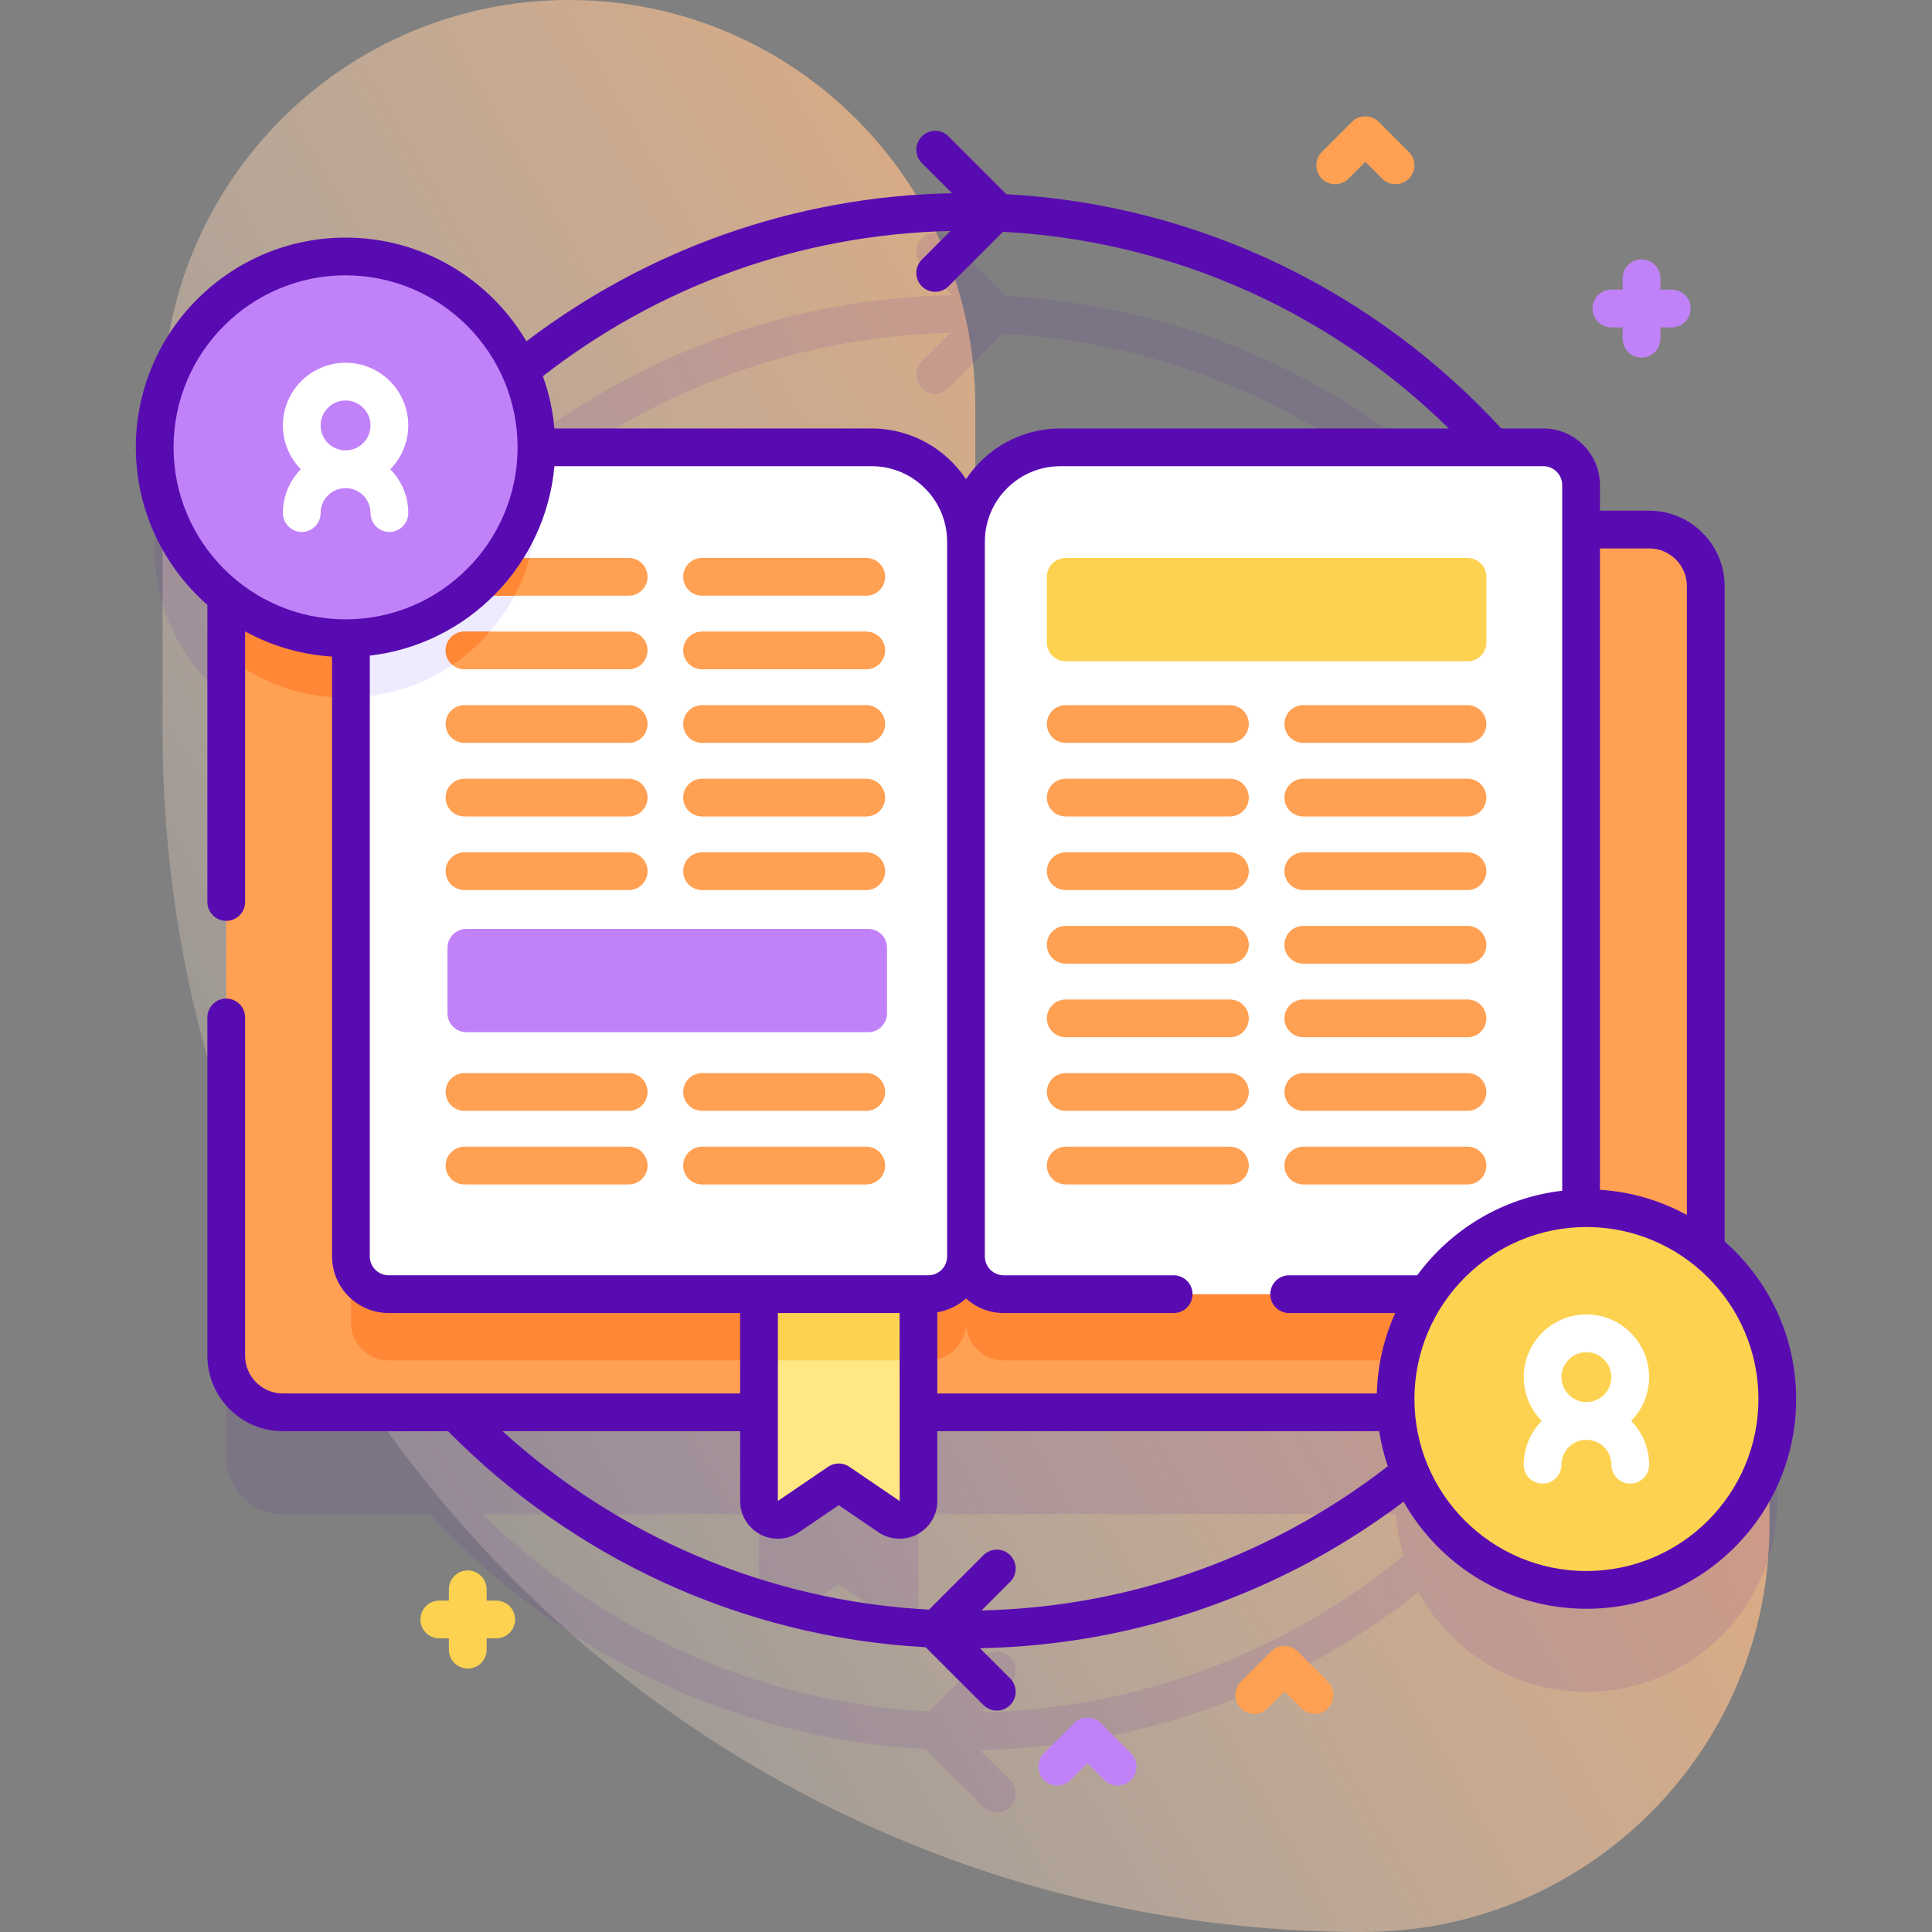 <svg id="Capa_1" enable-background="new 0 0 512 512" height="512" viewBox="0 0 512 512" width="512" xmlns="http://www.w3.org/2000/svg" xmlns:xlink="http://www.w3.org/1999/xlink"><rect x="0" y="0" width="512" height="512" fill="#808080" stroke="none"/><linearGradient id="SVGID_1_" gradientUnits="userSpaceOnUse" x1="506.489" x2="-33.565" y1="111.273" y2="423.304"><stop offset="0" stop-color="#ffa052"/><stop offset="1" stop-color="#fff" stop-opacity="0"/></linearGradient><g><path d="m361.231 275.692c-56.758 0-102.769-46.011-102.769-102.769v-65.231c0-59.477-48.216-107.692-107.693-107.692-59.477 0-107.692 48.215-107.692 107.692v86.154c0 175.712 142.442 318.154 318.153 318.154 59.477 0 107.692-48.215 107.692-107.692v-20.923c.001-59.477-48.214-107.693-107.691-107.693z" fill="url(#SVGID_1_)"/><g><path d="m452.04 358.298v-175.96c0-8.29-6.71-15-15-15h-18.516c-32.488-50.753-88.077-85.364-151.822-88.869l-15.332-15.333c-1.952-1.952-5.117-1.952-7.071-.001-1.953 1.953-1.953 5.119 0 7.071l8.007 8.008c-44.106.833-84.636 16.548-116.768 42.321-8.707-15.267-25.124-25.567-43.957-25.567-27.936 0-50.582 22.646-50.582 50.583 0 15.968 7.405 30.2 18.962 39.47v201.258c0 8.29 6.71 15 15 15h39.008c33.018 35.963 79.473 59.402 131.329 62.253l15.333 15.333c.976.977 2.256 1.465 3.535 1.465s2.56-.488 3.535-1.464c1.953-1.953 1.953-5.119 0-7.071l-8.007-8.008c43.871-.829 84.201-16.386 116.251-41.915 8.566 15.766 25.271 26.469 44.476 26.469 27.936 0 50.582-22.646 50.582-50.582-.001-15.968-7.407-30.194-18.963-39.461zm-200.163-270.079-7.577 7.578c-1.953 1.952-1.953 5.118 0 7.07.977.977 2.256 1.465 3.536 1.465s2.559-.488 3.536-1.465l14.435-14.436c58.304 3.097 109.442 33.639 140.715 78.906h-269.283c3.154-6.599 4.924-13.986 4.924-21.788 0-5.417-.861-10.632-2.437-15.524 30.636-25.311 69.622-40.859 112.151-41.806zm8.246 365.562 7.577-7.578c1.953-1.952 1.953-5.118 0-7.07-1.951-1.953-5.119-1.953-7.07 0l-14.436 14.436c-45.976-2.442-87.492-21.955-118.331-52.291h73.278v23.5c0 4.02 4.5 6.39 7.82 4.13l13.31-9.07 13.31 9.07c3.32 2.26 7.82-.11 7.82-4.13v-23.5h126.563c.263 3.783.942 7.452 1.99 10.962-30.589 25.155-69.451 40.598-111.831 41.541z" fill="#590bb2" opacity=".1"/><g fill="#c182f9"><path d="m435.033 94.762c-2.762 0-5-2.238-5-5v-16c0-2.762 2.238-5 5-5s5 2.238 5 5v16c0 2.761-2.238 5-5 5z"/><path d="m443.033 86.762h-16c-2.762 0-5-2.238-5-5s2.238-5 5-5h16c2.762 0 5 2.238 5 5s-2.238 5-5 5z"/></g><g fill="#fdd250"><path d="m123.96 442.18c-2.761 0-5-2.238-5-5v-16c0-2.762 2.239-5 5-5s5 2.238 5 5v16c0 2.761-2.239 5-5 5z"/><path d="m131.502 434.18h-15.085c-2.761 0-5-2.238-5-5s2.239-5 5-5h15.085c2.761 0 5 2.238 5 5s-2.238 5-5 5z"/></g><path d="m369.837 48.816c-1.279 0-2.56-.488-3.535-1.465l-4.465-4.464-4.465 4.464c-1.951 1.953-5.119 1.953-7.07 0-1.953-1.952-1.953-5.118 0-7.07l8-8c1.951-1.953 5.119-1.953 7.07 0l8 8c1.953 1.952 1.953 5.118 0 7.07-.976.977-2.256 1.465-3.535 1.465z" fill="#ffa052"/><path d="m348.388 454.184c-1.279 0-2.56-.488-3.535-1.465l-4.465-4.464-4.465 4.464c-1.951 1.953-5.119 1.953-7.07 0-1.953-1.952-1.953-5.118 0-7.07l8-8c1.951-1.953 5.119-1.953 7.07 0l8 8c1.953 1.952 1.953 5.118 0 7.07-.976.976-2.256 1.465-3.535 1.465z" fill="#ffa052"/><path d="m296.187 473.184c-1.279 0-2.56-.488-3.535-1.465l-4.465-4.464-4.465 4.464c-1.951 1.953-5.119 1.953-7.07 0-1.953-1.952-1.953-5.118 0-7.07l8-8c1.951-1.953 5.119-1.953 7.07 0l8 8c1.953 1.952 1.953 5.118 0 7.07-.976.976-2.256 1.465-3.535 1.465z" fill="#c182f9"/><g><g><g><g><path d="m452.04 155.34v203.94c0 8.29-6.71 15-15 15h-362.08c-8.29 0-15-6.71-15-15v-203.94c0-8.29 6.71-15 15-15h362.08c8.29 0 15 6.71 15 15z" fill="#ffa052"/><path d="m141.79 140.34c-2.98 25.09-24.32 44.53-50.21 44.53-11.97 0-22.96-4.15-31.62-11.1v-18.43c0-8.29 6.71-15 15-15z" fill="#ff8736"/><path d="m419 140.338v210.18c0 5.52-4.48 10-10 10h-143c-2.76 0-5.26-1.12-7.07-2.93s-2.93-4.31-2.93-7.07c0 5.52-4.48 10-10 10h-143c-5.52 0-10-4.48-10-10v-210.18z" fill="#ff8736"/><g><path d="m243.4 336.158v61.62c0 4.02-4.5 6.39-7.82 4.13l-13.31-9.07-13.31 9.07c-3.32 2.26-7.82-.11-7.82-4.13v-61.62z" fill="#ffe783"/><path d="m201.14 336.158h42.26v24.36h-42.26z" fill="#fdd250"/></g></g><g><path d="m256 143.55v189.42c0 5.52-4.48 10-10 10h-143c-5.52 0-10-4.48-10-10v-204.42c0-5.52 4.48-10 10-10h128c13.81 0 25 11.19 25 25z" fill="#fff"/><path d="m142.16 134.28c0 27.47-21.88 49.82-49.16 50.57v-56.3c0-5.52 4.48-10 10-10h36.66c1.62 4.95 2.5 10.24 2.5 15.73z" fill="#efebff"/><path d="m266 342.968h142.999c5.523 0 10-4.477 10-10v-204.418c0-5.523-4.477-10-10-10h-127.999c-13.807 0-25 11.193-25 25v189.418c0 5.523 4.477 10 10 10z" fill="#fff"/></g><g><g><g><g><g><path d="m325.946 196.871h-43.52c-2.762 0-5-2.239-5-5s2.238-5 5-5h43.52c2.762 0 5 2.239 5 5s-2.238 5-5 5z" fill="#ffa052"/></g><g><path d="m325.946 216.373h-43.52c-2.762 0-5-2.239-5-5s2.238-5 5-5h43.52c2.762 0 5 2.239 5 5s-2.238 5-5 5z" fill="#ffa052"/></g><g><path d="m325.946 235.876h-43.52c-2.762 0-5-2.239-5-5s2.238-5 5-5h43.52c2.762 0 5 2.239 5 5s-2.238 5-5 5z" fill="#ffa052"/></g></g><g><g><path d="m388.907 196.871h-43.52c-2.762 0-5-2.239-5-5s2.238-5 5-5h43.52c2.762 0 5 2.239 5 5s-2.238 5-5 5z" fill="#ffa052"/></g><g><path d="m388.907 216.373h-43.52c-2.762 0-5-2.239-5-5s2.238-5 5-5h43.52c2.762 0 5 2.239 5 5s-2.238 5-5 5z" fill="#ffa052"/></g><g><path d="m388.907 235.876h-43.52c-2.762 0-5-2.239-5-5s2.238-5 5-5h43.52c2.762 0 5 2.239 5 5s-2.238 5-5 5z" fill="#ffa052"/></g></g></g><g><g><g><path d="m325.946 255.379h-43.52c-2.762 0-5-2.239-5-5s2.238-5 5-5h43.52c2.762 0 5 2.239 5 5s-2.238 5-5 5z" fill="#ffa052"/></g><g><path d="m325.946 274.881h-43.52c-2.762 0-5-2.239-5-5s2.238-5 5-5h43.52c2.762 0 5 2.239 5 5s-2.238 5-5 5z" fill="#ffa052"/></g><g><path d="m325.946 294.384h-43.52c-2.762 0-5-2.239-5-5s2.238-5 5-5h43.52c2.762 0 5 2.239 5 5s-2.238 5-5 5z" fill="#ffa052"/></g><g><path d="m325.946 313.887h-43.52c-2.762 0-5-2.239-5-5s2.238-5 5-5h43.52c2.762 0 5 2.239 5 5s-2.238 5-5 5z" fill="#ffa052"/></g></g><g><g><path d="m388.907 255.379h-43.52c-2.762 0-5-2.239-5-5s2.238-5 5-5h43.52c2.762 0 5 2.239 5 5s-2.238 5-5 5z" fill="#ffa052"/></g><g><path d="m388.907 274.881h-43.52c-2.762 0-5-2.239-5-5s2.238-5 5-5h43.52c2.762 0 5 2.239 5 5s-2.238 5-5 5z" fill="#ffa052"/></g><g><path d="m388.907 294.384h-43.52c-2.762 0-5-2.239-5-5s2.238-5 5-5h43.52c2.762 0 5 2.239 5 5s-2.238 5-5 5z" fill="#ffa052"/></g><g><path d="m388.907 313.887h-43.52c-2.762 0-5-2.239-5-5s2.238-5 5-5h43.52c2.762 0 5 2.239 5 5s-2.238 5-5 5z" fill="#ffa052"/></g></g></g></g><g><g><g><g><path d="m171.61 152.87c0 2.76-2.24 5-5 5h-43.52c-2.76 0-5-2.24-5-5 0-2.77 2.24-5 5-5h43.52c2.76 0 5 2.23 5 5z" fill="#ffa052"/></g><g><path d="m171.61 172.37c0 2.76-2.24 5-5 5h-43.52c-1.22 0-2.33-.44-3.2-1.17-1.1-.91-1.8-2.29-1.8-3.83 0-2.76 2.24-5 5-5h43.52c2.76 0 5 2.24 5 5z" fill="#ffa052"/></g><path d="m123.09 167.37h6.74c-2.9 3.37-6.25 6.34-9.94 8.83-1.1-.91-1.8-2.29-1.8-3.83 0-2.76 2.24-5 5-5z" fill="#ff8736"/><path d="m140.31 147.87c-.97 3.5-2.31 6.85-3.98 10h-13.24c-2.76 0-5-2.24-5-5 0-2.77 2.24-5 5-5z" fill="#ff8736"/><g><path d="m166.613 196.871h-43.52c-2.762 0-5-2.239-5-5s2.238-5 5-5h43.52c2.762 0 5 2.239 5 5s-2.239 5-5 5z" fill="#ffa052"/></g><g><path d="m166.613 216.373h-43.52c-2.762 0-5-2.239-5-5s2.238-5 5-5h43.52c2.762 0 5 2.239 5 5s-2.239 5-5 5z" fill="#ffa052"/></g><g><path d="m166.613 235.876h-43.52c-2.762 0-5-2.239-5-5s2.238-5 5-5h43.52c2.762 0 5 2.239 5 5s-2.239 5-5 5z" fill="#ffa052"/></g></g><g><g><path d="m229.573 157.865h-43.52c-2.762 0-5-2.239-5-5s2.238-5 5-5h43.52c2.762 0 5 2.239 5 5s-2.238 5-5 5z" fill="#ffa052"/></g><g><path d="m229.573 177.368h-43.52c-2.762 0-5-2.239-5-5s2.238-5 5-5h43.52c2.762 0 5 2.239 5 5s-2.238 5-5 5z" fill="#ffa052"/></g><g><path d="m229.573 196.871h-43.52c-2.762 0-5-2.239-5-5s2.238-5 5-5h43.52c2.762 0 5 2.239 5 5s-2.238 5-5 5z" fill="#ffa052"/></g><g><path d="m229.573 216.373h-43.52c-2.762 0-5-2.239-5-5s2.238-5 5-5h43.52c2.762 0 5 2.239 5 5s-2.238 5-5 5z" fill="#ffa052"/></g><g><path d="m229.573 235.876h-43.52c-2.762 0-5-2.239-5-5s2.238-5 5-5h43.52c2.762 0 5 2.239 5 5s-2.238 5-5 5z" fill="#ffa052"/></g></g></g><g><g><g><path d="m166.613 294.384h-43.52c-2.762 0-5-2.239-5-5s2.238-5 5-5h43.52c2.762 0 5 2.239 5 5s-2.239 5-5 5z" fill="#ffa052"/></g><g><path d="m166.613 313.887h-43.52c-2.762 0-5-2.239-5-5s2.238-5 5-5h43.52c2.762 0 5 2.239 5 5s-2.239 5-5 5z" fill="#ffa052"/></g></g><g><g><path d="m229.573 294.384h-43.52c-2.762 0-5-2.239-5-5s2.238-5 5-5h43.52c2.762 0 5 2.239 5 5s-2.238 5-5 5z" fill="#ffa052"/></g><g><path d="m229.573 313.887h-43.52c-2.762 0-5-2.239-5-5s2.238-5 5-5h43.52c2.762 0 5 2.239 5 5s-2.238 5-5 5z" fill="#ffa052"/></g></g></g></g></g></g></g></g><g><g><circle cx="91.581" cy="118.55" fill="#c182f9" r="50.582"/><path d="m108.194 112.743c0-9.161-7.453-16.613-16.613-16.613s-16.613 7.453-16.613 16.613c0 4.518 1.818 8.615 4.755 11.613-2.936 2.998-4.755 7.095-4.755 11.613 0 2.761 2.238 5 5 5s5-2.239 5-5c0-3.646 2.967-6.613 6.613-6.613s6.613 2.967 6.613 6.613c0 2.761 2.238 5 5 5s5-2.239 5-5c0-4.518-1.818-8.615-4.755-11.613 2.937-2.997 4.755-7.095 4.755-11.613zm-16.613-6.613c3.646 0 6.613 2.967 6.613 6.613s-2.967 6.613-6.613 6.613-6.613-2.967-6.613-6.613 2.966-6.613 6.613-6.613z" fill="#fff"/></g><g><circle cx="420.419" cy="370.758" fill="#fdd250" r="50.582"/><path d="m437.033 364.951c0-9.161-7.453-16.613-16.613-16.613s-16.613 7.453-16.613 16.613c0 4.518 1.818 8.615 4.755 11.613-2.936 2.998-4.755 7.095-4.755 11.613 0 2.761 2.238 5 5 5s5-2.239 5-5c0-3.646 2.967-6.613 6.613-6.613s6.613 2.967 6.613 6.613c0 2.761 2.238 5 5 5s5-2.239 5-5c0-4.518-1.818-8.615-4.755-11.613 2.936-2.998 4.755-7.095 4.755-11.613zm-16.614-6.613c3.646 0 6.613 2.967 6.613 6.613s-2.967 6.613-6.613 6.613-6.613-2.967-6.613-6.613 2.967-6.613 6.613-6.613z" fill="#fff"/></g></g><path d="m230.073 273.548h-106.48c-2.761 0-5-2.239-5-5v-17.381c0-2.761 2.239-5 5-5h106.48c2.761 0 5 2.239 5 5v17.381c0 2.761-2.238 5-5 5z" fill="#c182f9"/><path d="m388.907 175.246h-106.48c-2.761 0-5-2.239-5-5v-17.381c0-2.761 2.239-5 5-5h106.48c2.761 0 5 2.239 5 5v17.381c0 2.762-2.239 5-5 5z" fill="#fdd250"/><path d="m457.044 329v-173.664c0-11.028-8.972-20-20-20h-13.045v-6.786c0-8.271-6.729-15-15-15h-11.144c-33.009-35.866-79.388-59.244-131.16-62.089l-15.324-15.326c-1.952-1.952-5.117-1.952-7.071-.001-1.953 1.953-1.953 5.119 0 7.071l8 8.001c-42.311.801-81.321 15.307-112.792 39.242-9.669-16.427-27.526-27.482-47.927-27.482-30.648 0-55.583 24.934-55.583 55.582 0 16.628 7.349 31.563 18.958 41.758v78.726c0 2.762 2.239 5 5 5s5-2.238 5-5v-71.707c6.923 3.794 14.739 6.147 23.044 6.678v158.963c0 8.271 6.729 15 15 15h93.143v21.312h-121.187c-5.514 0-10-4.486-10-10v-89.646c0-2.762-2.239-5-5-5s-5 2.238-5 5v89.646c0 11.028 8.972 20 20 20h43.782c32.651 33.125 77.152 54.536 126.56 57.253l15.332 15.332c.976.977 2.256 1.465 3.535 1.465s2.56-.488 3.535-1.464c1.953-1.953 1.953-5.119 0-7.071l-8-8.001c42.076-.796 80.893-15.141 112.272-38.838 9.539 16.924 27.675 28.385 48.447 28.385 30.648 0 55.582-24.934 55.582-55.582.001-16.627-7.348-31.562-18.957-41.757zm-20-183.664c5.514 0 10 4.486 10 10v166.645c-6.924-3.794-14.74-6.147-23.045-6.678v-169.967zm-23.045-16.786v187.008c-15.74 1.82-29.495 10.235-38.422 22.41h-33.943c-2.762 0-5 2.238-5 5s2.238 5 5 5h28.11c-2.951 6.535-4.67 13.735-4.87 21.312h-116.476v-21.522c2.895-.469 5.51-1.763 7.602-3.641 2.657 2.386 6.156 3.852 10.001 3.852h45.033c2.762 0 5-2.238 5-5s-2.238-5-5-5h-45.034c-2.757 0-5-2.243-5-5v-189.419c0-11.028 8.972-20 20-20h127.999c2.757 0 5 2.243 5 5zm-162.116-67.337-7.584 7.584c-1.953 1.952-1.953 5.118 0 7.07.977.977 2.256 1.465 3.536 1.465s2.559-.488 3.536-1.465l14.437-14.438c45.888 2.438 87.332 21.882 118.152 52.12h-102.96c-10.425 0-19.622 5.348-25 13.443-5.379-8.094-14.575-13.443-25-13.443h-84.072c-.432-4.819-1.474-9.465-3.062-13.854 29.975-23.345 67.379-37.58 108.017-38.482zm-205.885 57.337c0-25.134 20.448-45.582 45.583-45.582s45.583 20.448 45.583 45.582c0 25.135-20.448 45.583-45.583 45.583s-45.583-20.448-45.583-45.583zm52.002 214.418v-159.218c25.998-3.005 46.58-24.011 48.927-50.201h84.072c11.028 0 20 8.972 20 20v189.418c0 2.757-2.243 5-5 5h-142.999c-2.757.001-5-2.242-5-4.999zm140.403 15 .022 49.825s-.009-.004-.027-.016l-13.313-9.069c-.849-.579-1.832-.868-2.815-.868s-1.966.289-2.815.868l-13.313 9.069v-49.81h32.261zm21.714 78.819 7.583-7.584c1.953-1.952 1.953-5.118 0-7.07-1.951-1.953-5.119-1.953-7.07 0l-14.434 14.434c-43.394-2.305-82.809-19.82-113.03-47.287h62.978v18.498c0 3.716 2.041 7.104 5.326 8.841 1.472.777 3.076 1.163 4.676 1.163 1.971 0 3.934-.585 5.628-1.74l10.498-7.151 10.498 7.151c3.069 2.093 7.02 2.313 10.304.577 3.285-1.737 5.326-5.125 5.326-8.841v-18.498h117.093c.494 3.197 1.275 6.298 2.291 9.293-29.918 23.184-67.188 37.314-107.667 38.214zm160.303-10.447c-25.135 0-45.583-20.448-45.583-45.582 0-25.135 20.448-45.583 45.583-45.583 25.134 0 45.582 20.448 45.582 45.583 0 25.134-20.448 45.582-45.582 45.582z" fill="#590bb2"/></g></g></svg>